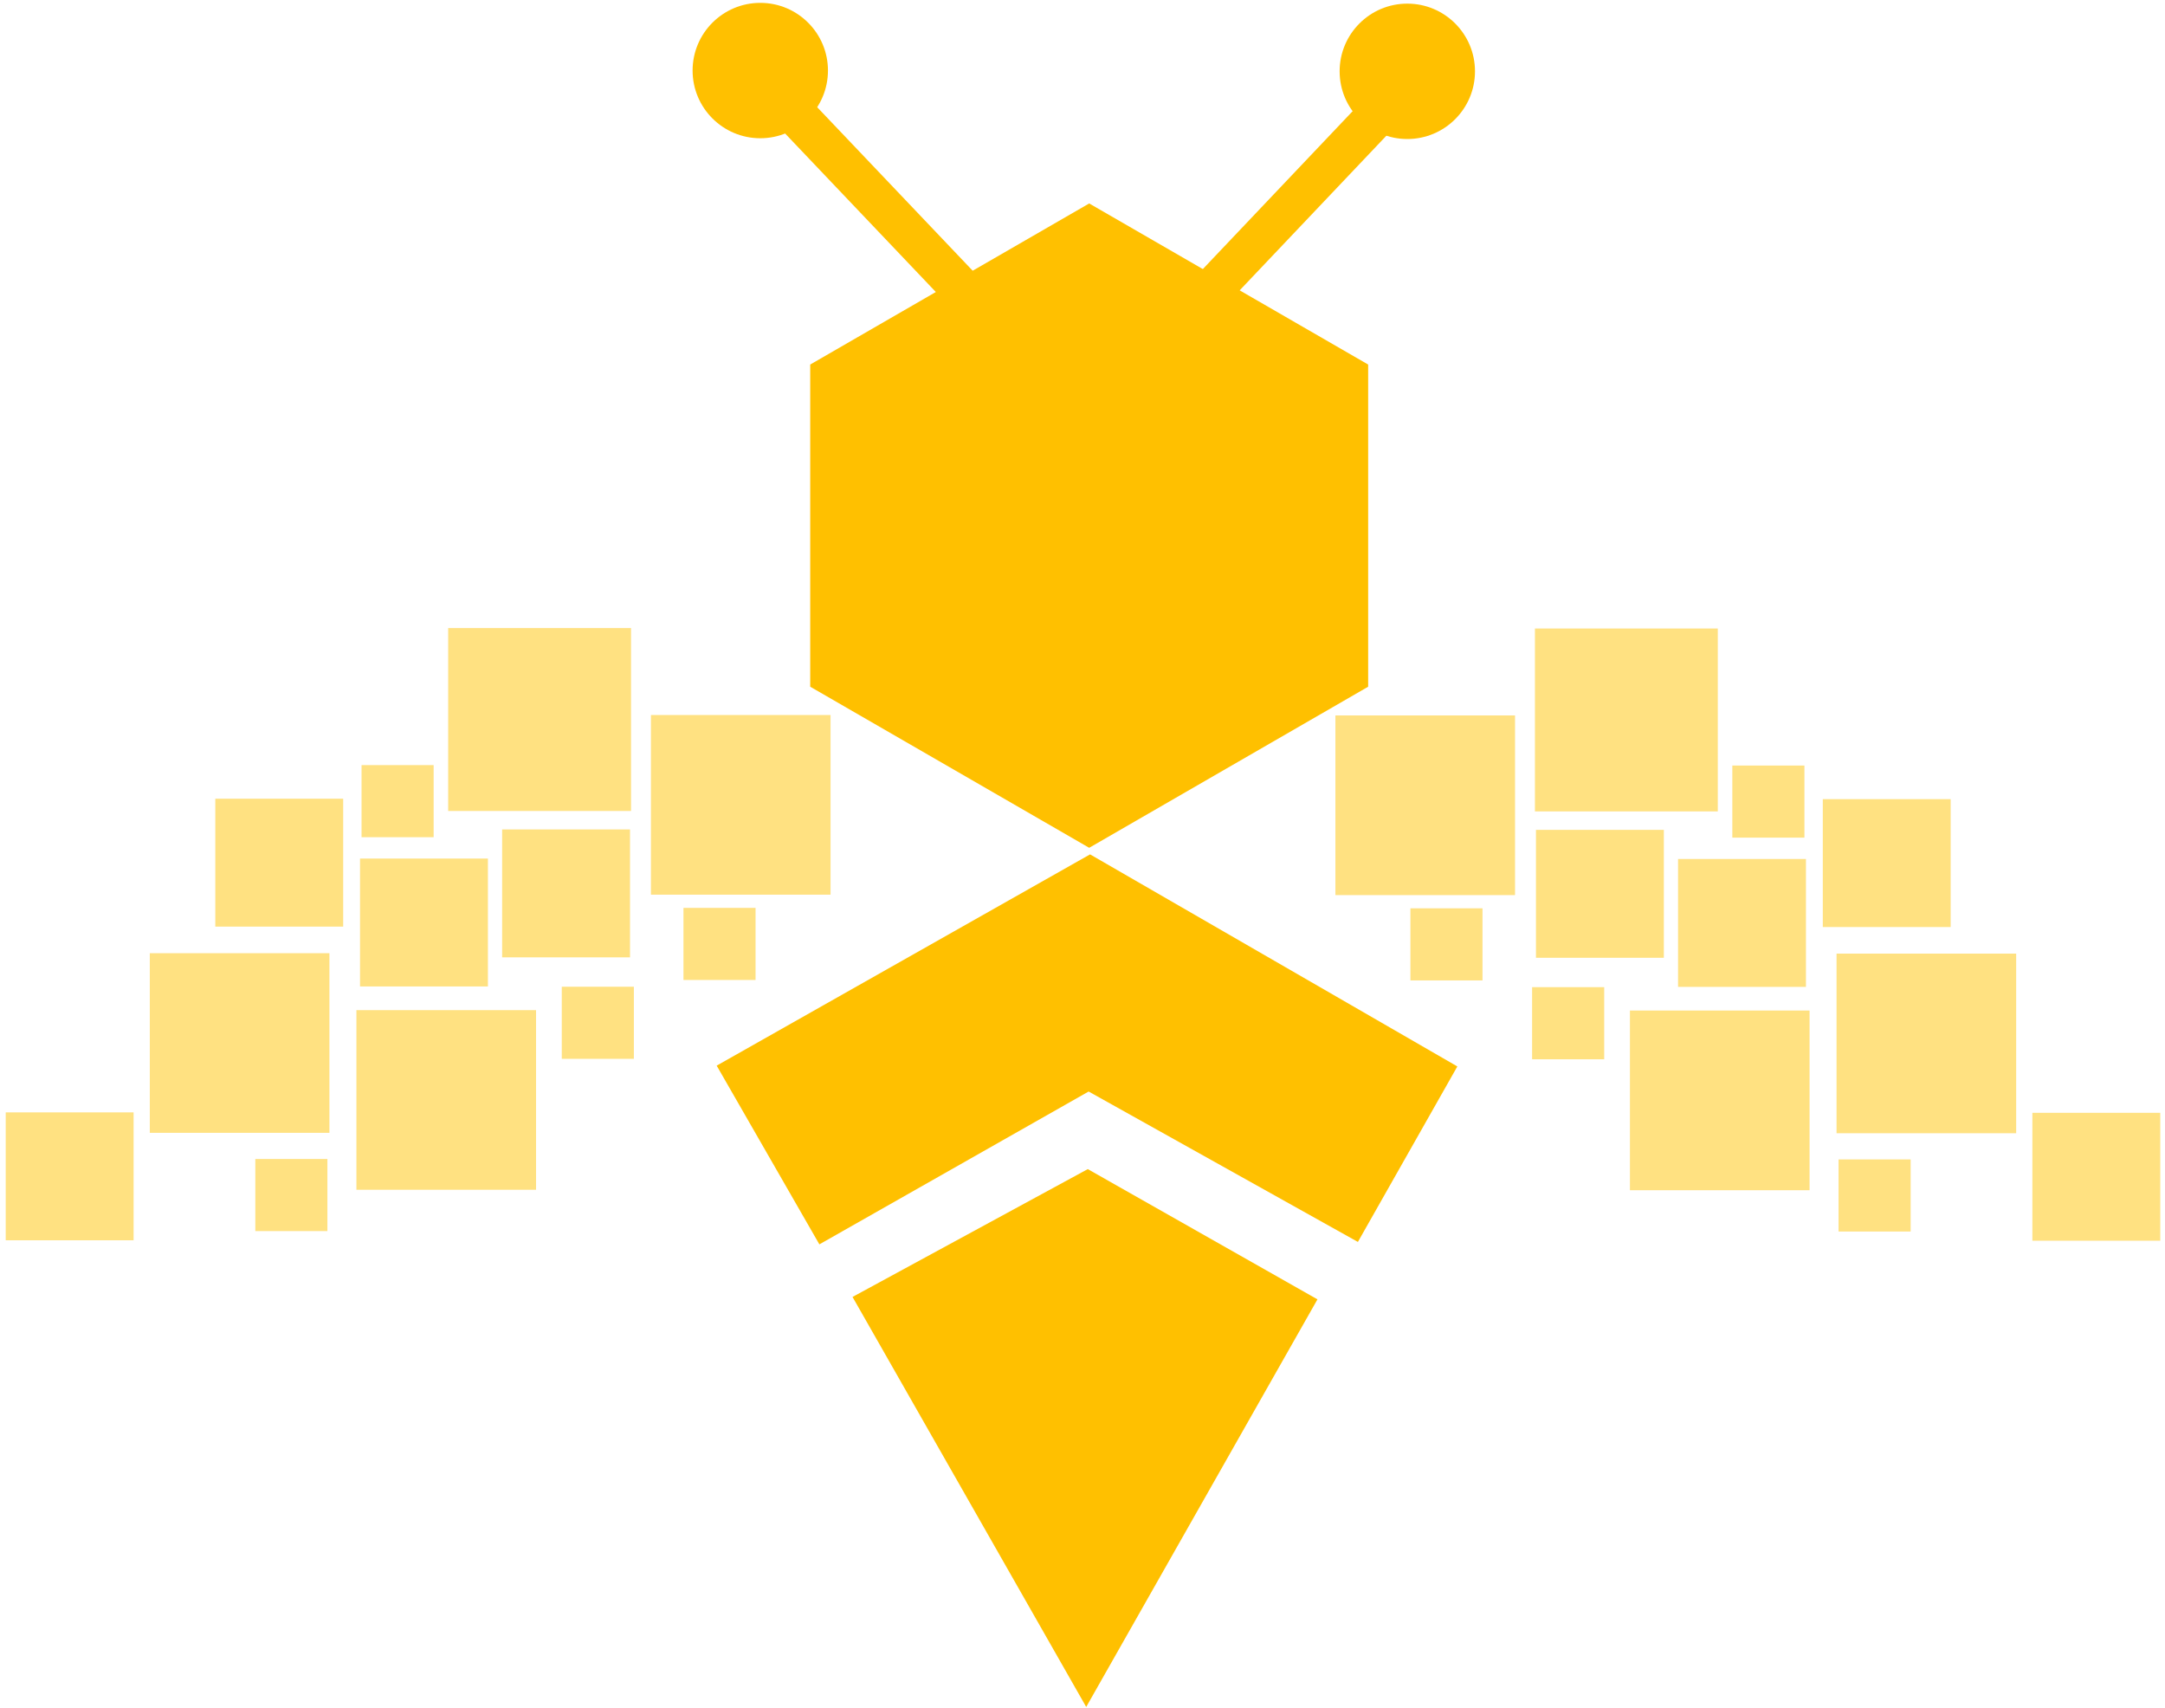 <svg xmlns="http://www.w3.org/2000/svg" width="180mm" height="142mm" viewBox="0 0 180 142"><g transform="translate(.283 -135.563)"><path style="fill:#ffc000;fill-opacity:1;stroke:#000;stroke-width:0;stroke-miterlimit:4;stroke-dasharray:none;stroke-opacity:1" d="M393.938 326.941h-110.67L227.935 231.1l55.335-95.843h110.67l55.334 95.843z" transform="matrix(0 -.242 .242 0 34.347 261.2)"/><path transform="matrix(.26 0 0 .26 -4.764 125.622)" d="m246.41 378.948 32.838 57.142 86.1-48.868 86.102 48.092 31.803-56.108L365.807 311.4z" style="fill:#ffc000;fill-opacity:1;stroke:#000;stroke-width:0;stroke-linecap:butt;stroke-linejoin:miter;stroke-miterlimit:4;stroke-dasharray:none;stroke-opacity:1"/><path d="m365.075 412.287 73.447 41.644-73.949 130.315-74.724-131.09Z" style="fill:#ffc000;fill-opacity:1;stroke:#000;stroke-width:0;stroke-linecap:butt;stroke-linejoin:miter;stroke-miterlimit:4;stroke-dasharray:none;stroke-opacity:1" transform="matrix(.26 0 0 .26 -4.764 125.555)"/><circle r="5.627" cy="141.428" cx="62.927" style="fill:#ffc000;fill-opacity:1;fill-rule:evenodd;stroke-width:.255"/><circle r="5.627" cy="141.492" cx="116.722" style="fill:#ffc000;fill-opacity:1;fill-rule:evenodd;stroke-width:.255"/><path transform="matrix(.26 0 0 .26 -4.831 125.555)" d="m260.372 62.984 75.5 79.38" style="fill:none;stroke:#ffc000;stroke-width:13.228;stroke-linecap:butt;stroke-linejoin:miter;stroke-miterlimit:4;stroke-dasharray:none;stroke-opacity:1"/><path transform="scale(.26) rotate(87.062 103.029 404.794)" d="m260.372 62.984 75.5 79.38" style="fill:none;stroke:#ffc000;stroke-width:13.228;stroke-linecap:butt;stroke-linejoin:miter;stroke-miterlimit:4;stroke-dasharray:none;stroke-opacity:1"/><path style="fill:#ffe181;fill-opacity:1;stroke:#ffe181;stroke-width:13.228;stroke-miterlimit:4;stroke-dasharray:none;stroke-opacity:1" d="M231.999 273.713h44.214v44.214h-44.214z" transform="matrix(.26 0 0 .26 -4.764 125.555)"/><path style="fill:#ffe181;fill-opacity:1;stroke:#ffe181;stroke-width:13.467;stroke-miterlimit:4;stroke-dasharray:none;stroke-opacity:1" d="M167.28 246.036h45.01v45.01h-45.01z" transform="matrix(.26 0 0 .26 -4.764 125.555)"/><path style="fill:#ffe181;fill-opacity:1;stroke:#ffe181;stroke-width:5.309;stroke-miterlimit:4;stroke-dasharray:none;stroke-opacity:1" d="M238.443 331.42h17.745v17.745h-17.745zM199.529 356.63h17.745v17.745h-17.745zM135.503 285.77h17.745v17.745h-17.745zM101.534 411.704h17.745v17.745h-17.745z" transform="matrix(.26 0 0 .26 -4.764 125.555)"/><path style="fill:#ffe181;fill-opacity:1;stroke:#ffe181;stroke-width:9.418;stroke-miterlimit:4;stroke-dasharray:none;stroke-opacity:1" d="M182.51 308.394h31.477v31.477H182.51zM137.072 317.702h31.477v31.477h-31.477zM90.789 298.569h31.477v31.477H90.789zM23.77 398.858h31.477v31.477H23.77z" transform="matrix(.26 0 0 .26 -4.764 125.555)"/><path style="fill:#ffe181;fill-opacity:1;stroke:#ffe181;stroke-width:13.228;stroke-miterlimit:4;stroke-dasharray:none;stroke-opacity:1" d="M71.751 349.86h44.214v44.214H71.751zM137.82 368.065h44.214v44.214H137.82z" transform="matrix(.26 0 0 .26 -4.764 125.555)"/><path style="fill:#ffe181;fill-opacity:1;stroke:#ffe181;stroke-width:13.228;stroke-miterlimit:4;stroke-dasharray:none;stroke-opacity:1" d="M231.999 273.713h44.214v44.214h-44.214z" transform="matrix(-.26 0 0 .26 184.279 125.591)"/><path style="fill:#ffe181;fill-opacity:1;stroke:#ffe181;stroke-width:13.467;stroke-miterlimit:4;stroke-dasharray:none;stroke-opacity:1" d="M167.28 246.036h45.01v45.01h-45.01z" transform="matrix(-.26 0 0 .26 184.279 125.591)"/><path style="fill:#ffe181;fill-opacity:1;stroke:#ffe181;stroke-width:5.309;stroke-miterlimit:4;stroke-dasharray:none;stroke-opacity:1" d="M238.443 331.42h17.745v17.745h-17.745zM199.529 356.63h17.745v17.745h-17.745zM135.503 285.77h17.745v17.745h-17.745zM101.534 411.704h17.745v17.745h-17.745z" transform="matrix(-.26 0 0 .26 184.279 125.591)"/><path style="fill:#ffe181;fill-opacity:1;stroke:#ffe181;stroke-width:9.418;stroke-miterlimit:4;stroke-dasharray:none;stroke-opacity:1" d="M182.51 308.394h31.477v31.477H182.51zM137.072 317.702h31.477v31.477h-31.477zM90.789 298.569h31.477v31.477H90.789zM23.77 398.858h31.477v31.477H23.77z" transform="matrix(-.26 0 0 .26 184.279 125.591)"/><path style="fill:#ffe181;fill-opacity:1;stroke:#ffe181;stroke-width:13.228;stroke-miterlimit:4;stroke-dasharray:none;stroke-opacity:1" d="M71.751 349.86h44.214v44.214H71.751zM137.82 368.065h44.214v44.214H137.82z" transform="matrix(-.26 0 0 .26 184.279 125.591)"/></g></svg>